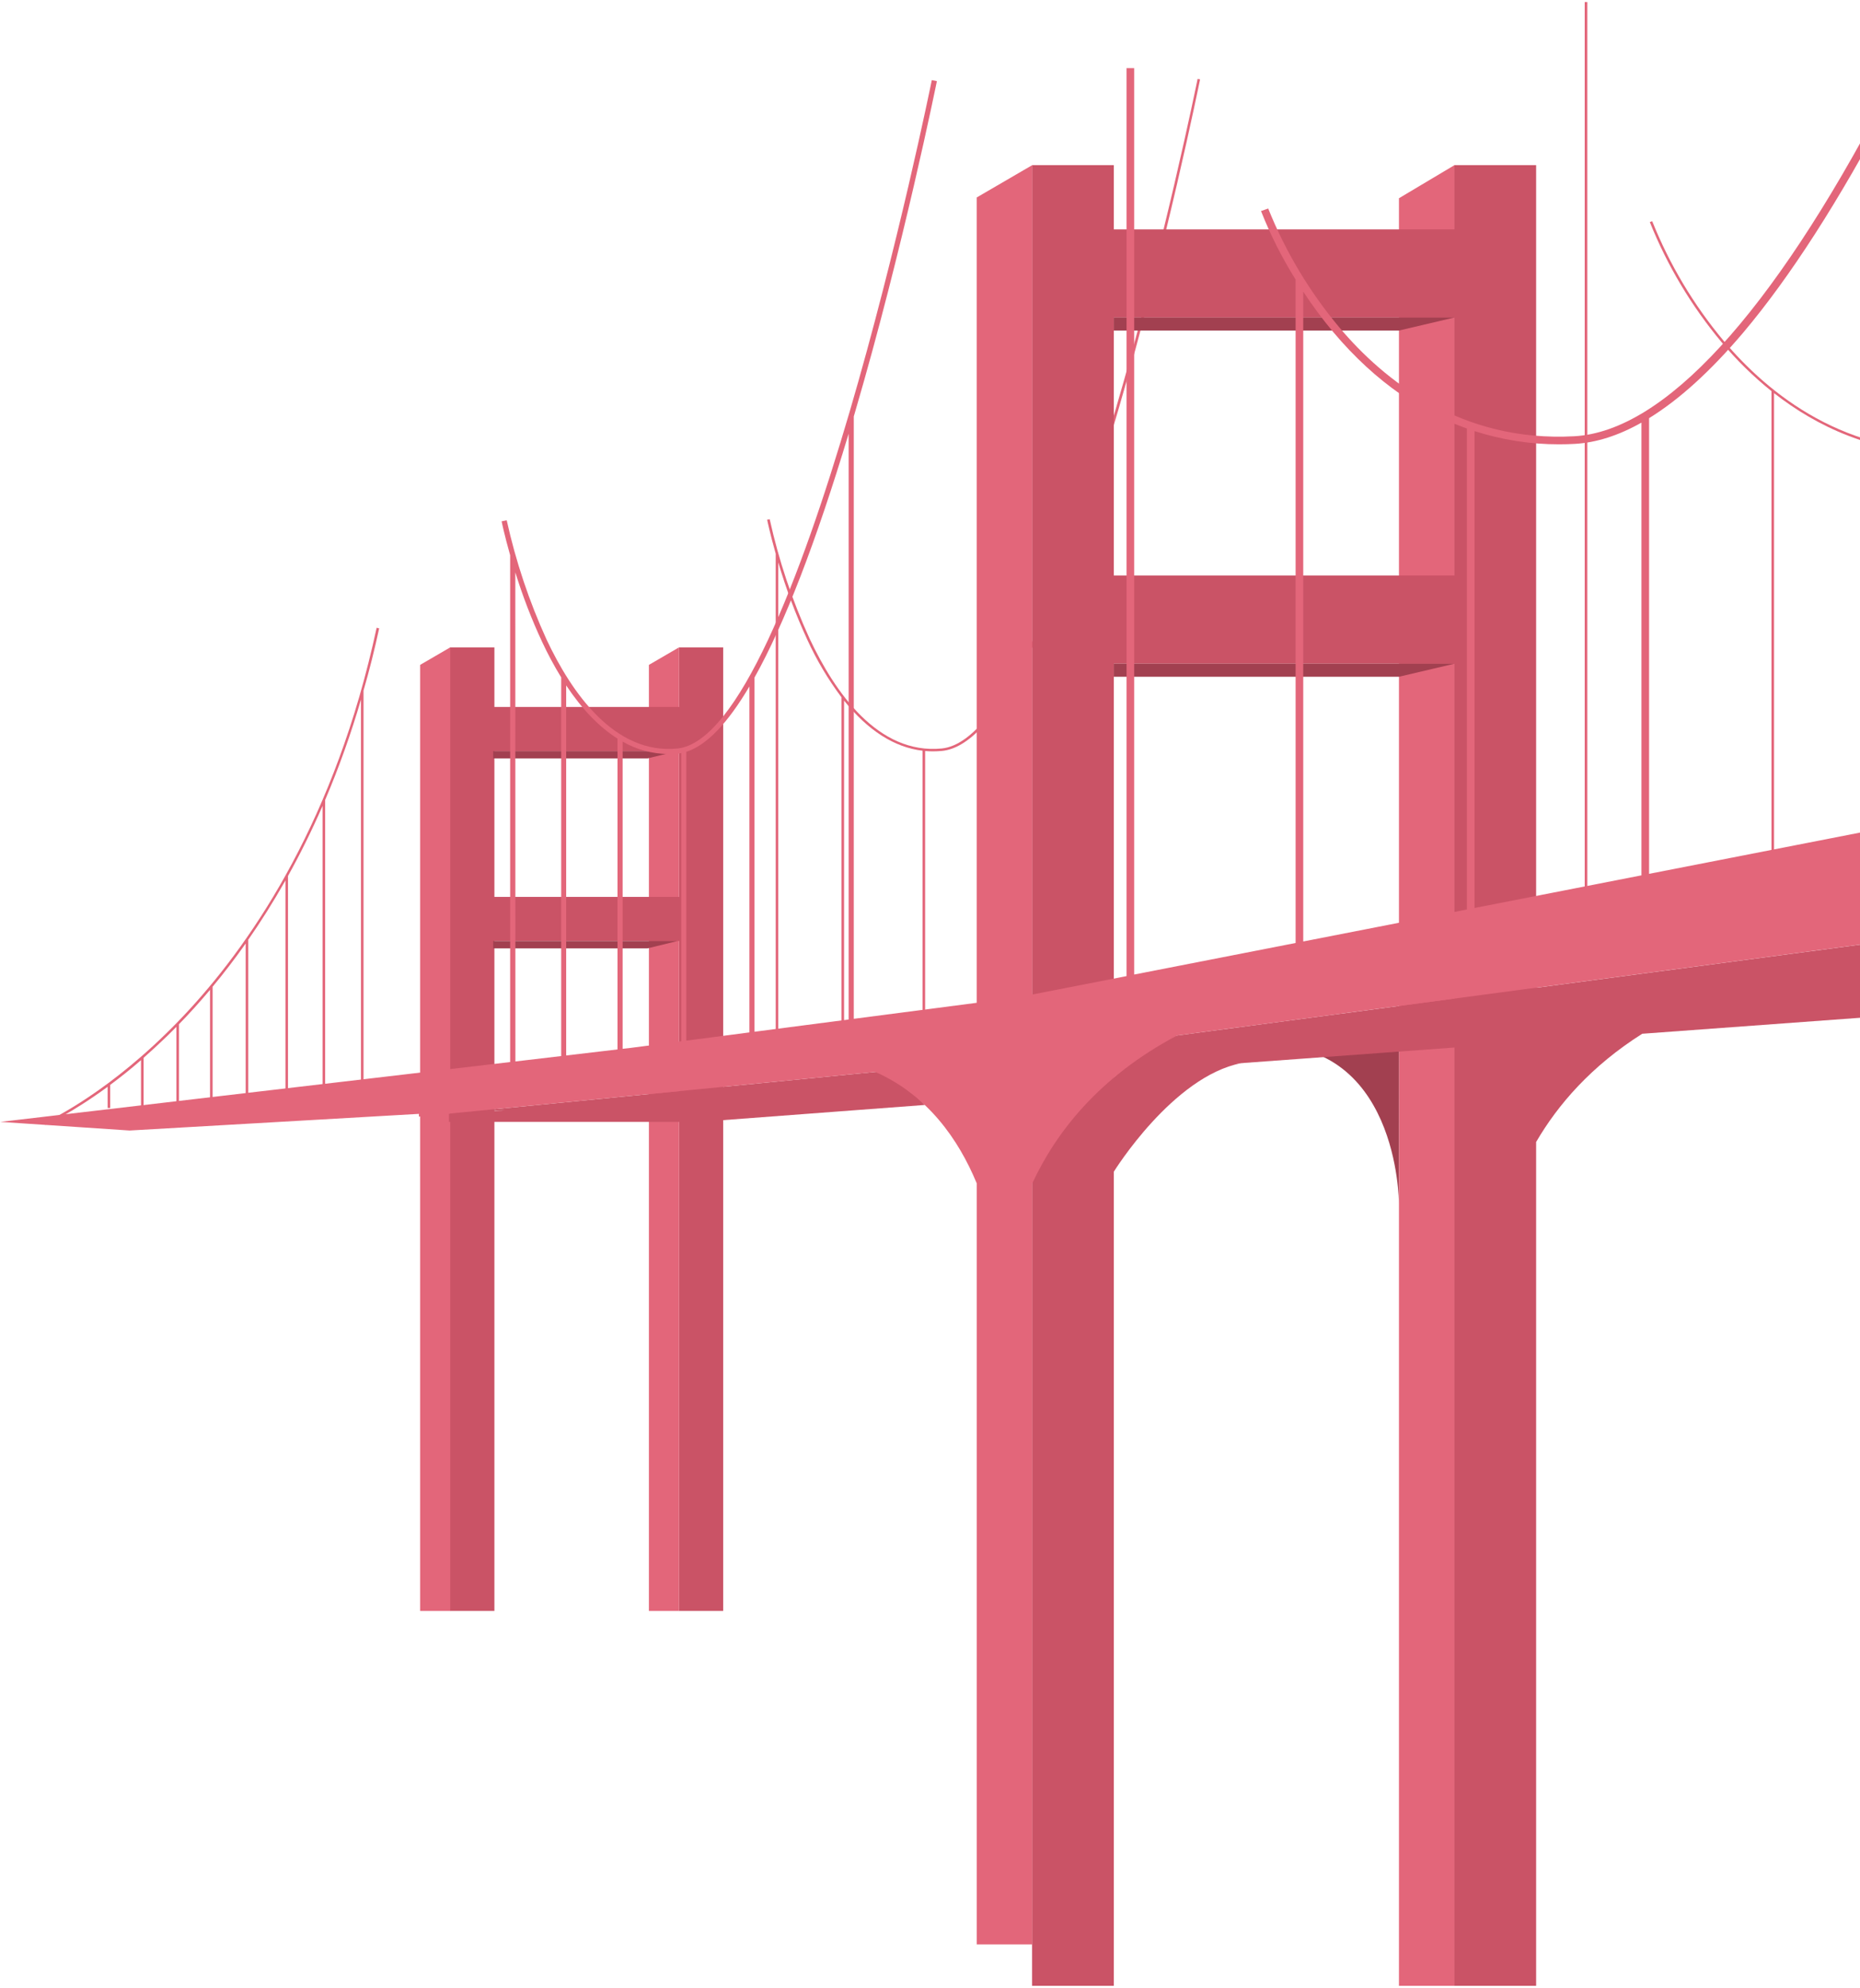 <?xml version="1.0" encoding="UTF-8"?>
<svg width="498px" height="532px" viewBox="0 0 498 532" version="1.1" xmlns="http://www.w3.org/2000/svg" xmlns:xlink="http://www.w3.org/1999/xlink">
    <!-- Generator: sketchtool 52.4 (67378) - http://www.bohemiancoding.com/sketch -->
    <title>987BD716-4871-495C-9658-0B520F3F2D83</title>
    <desc>Created with sketchtool.</desc>
    <g id="Marketing" stroke="none" stroke-width="1" fill="none" fill-rule="evenodd">
        <g id="1a-Home" transform="translate(-942, -4333)">
            <g id="Section-2" transform="translate(-3, 4271)">
                <g id="Bridge" transform="translate(524, 0)">
                    <g id="courbes_fond_bridge" transform="translate(0, 3)">
                        <g id="Calque_37">
                            <g id="Calque_38" transform="translate(136.332, 124.012)"></g>
                            <g id="Calque_36" transform="translate(432.855, 0)" fill-rule="nonzero">
                                <polygon id="Rectangle-path" fill="#CA5366" points="108.664 232.264 120.518 232.264 120.518 490.147 108.664 490.147"></polygon>
                                <polygon id="Shape" fill="#E3667A" points="108.684 232.264 100.627 236.952 100.627 490.147 108.684 490.147"></polygon>
                                <polygon id="Rectangle-path" fill="#CA5366" points="169.918 232.264 181.772 232.264 181.772 490.147 169.918 490.147"></polygon>
                                <polygon id="Shape" fill="#E3667A" points="169.938 232.264 161.881 236.952 161.881 490.147 169.938 490.147"></polygon>
                                <path d="M308.793,80.117 C308.438,81.875 273.006,256.058 240.293,259.321 C223.251,261.004 211.663,244.276 204.921,229.947 C200.238,219.692 196.653,208.971 194.226,197.963 L193.544,198.099 C193.544,198.174 194.301,201.779 195.835,207.202 L195.835,337.912 L196.516,337.912 L196.516,209.519 C198.601,216.592 201.198,223.503 204.287,230.199 C206.784,235.658 209.858,240.834 213.456,245.639 L213.456,337.912 L214.137,337.912 L214.137,246.505 C220.511,254.49 227.6,259.035 235.16,259.921 L235.16,331.466 L235.841,331.466 L235.841,259.996 C236.523,260.057 237.205,260.091 237.941,260.091 C238.677,260.091 239.543,260.051 240.354,259.976 C254.335,258.613 270.211,227.903 287.545,168.765 C300.436,124.809 309.359,80.69 309.454,80.247 L308.793,80.117 Z" id="Shape" fill="#E3667A"></path>
                                <path d="M635.881,0.395 C635.725,0.838 619.774,44.931 596.747,88.853 C583.23,114.636 569.958,135.316 557.299,150.314 C541.519,169.018 526.672,178.877 513.175,179.613 C482.501,181.296 461.683,164.534 449.597,150.17 C441.597,140.583 435.156,129.796 430.51,118.207 L429.87,118.432 C434.547,130.095 441.034,140.948 449.092,150.593 C453.104,155.385 457.576,159.772 462.446,163.689 L462.446,302.33 L463.128,302.33 L463.128,164.214 C474.539,173.154 489.713,180.397 508.929,180.397 C510.347,180.397 511.785,180.358 513.244,180.281 C515.487,180.148 517.711,179.792 519.883,179.218 L519.883,285.125 L520.565,285.125 L520.565,179.054 C532.228,175.784 544.736,166.306 557.858,150.756 C570.551,135.711 583.85,114.991 597.395,89.159 C620.442,45.196 636.406,1.07 636.57,0.627 L635.881,0.395 Z" id="Shape" fill="#E3667A"></path>
                                <polygon id="Rectangle-path" fill="#E3667A" points="412.439 59.546 413.14 59.546 413.14 306.65 412.439 306.65"></polygon>
                                <path d="M89.666,227.167 L88.984,227.024 C87.621,233.347 86.046,239.595 84.308,245.598 C71.016,291.326 48.807,319.869 32.502,335.725 C14.867,352.957 0.164,359.396 0,359.465 L0.273,360.085 C0.368,360.044 7.137,357.066 16.967,349.864 L16.967,355.54 L17.648,355.54 L17.648,349.36 C20.218,347.445 22.992,345.271 25.903,342.73 L25.903,356.364 L26.585,356.364 L26.585,342.117 C28.648,340.3 30.77,338.339 32.952,336.236 C33.749,335.466 34.56,334.649 35.378,333.817 L35.378,356.364 L36.06,356.364 L36.06,333.122 C38.732,330.397 41.513,327.317 44.383,323.917 L44.383,354.361 L45.065,354.361 L45.065,323.092 C47.982,319.576 50.968,315.713 53.926,311.509 L53.926,353.38 L54.608,353.38 L54.608,310.514 C57.962,305.697 61.309,300.416 64.574,294.638 L64.574,352.085 L65.255,352.085 L65.255,293.438 C68.459,287.681 71.568,281.432 74.512,274.687 L74.512,350.164 L75.194,350.164 L75.194,273.119 C78.924,264.353 82.129,255.372 84.792,246.225 L84.792,350.164 L85.474,350.164 L85.474,243.827 C87.048,238.41 88.446,232.822 89.666,227.167 Z" id="Shape" fill="#E3667A"></path>
                            </g>
                        </g>
                    </g>
                    <g id="front_bridge" transform="translate(421, 0)" fill-rule="nonzero">
                        <polygon id="Shape" fill="#E3667A" points="389.43 106.196 374.557 115.057 374.557 593.482 389.43 593.482"></polygon>
                        <path d="M374.53,383.87 C374.53,383.87 374.53,339.074 336.281,341.902 L374.557,339.074 L374.53,383.87 Z" id="Shape" fill="#A24050"></path>
                        <path d="M298.216,375.593 C298.216,375.593 313.982,350.091 332.363,346.535 L303.183,346.535 C300.395,348.392 297.79,350.509 295.402,352.857 L298.216,375.593 Z" id="Shape" fill="#CA5366"></path>
                        <path d="M439.697,338.672 L544.53,330.987 L544.489,308.647 L411.286,326.361 L411.286,106.196 L389.403,106.196 L389.403,123.392 L298.216,123.392 L298.216,106.196 L276.333,106.196 L276.333,593.482 L298.216,593.482 L298.216,349.035 L389.403,342.358 L389.403,593.482 L411.286,593.482 L411.286,367.642 C417.125,357.613 426.057,347.298 439.697,338.672 Z M298.216,147.006 L389.403,147.006 L389.403,216.016 L298.216,216.016 L298.216,147.006 Z M298.216,341.384 L298.216,239.637 L389.403,239.637 L389.403,329.263 L298.216,341.384 Z" id="Shape" fill="#CA5366"></path>
                        <polygon id="Rectangle-path" fill="#CA5366" points="126.11 302.045 187.34 302.045 187.34 313.852 126.11 313.852"></polygon>
                        <polyline id="Shape" fill="#A24050" points="181.412 313.852 173.38 315.814 132.038 315.814 132.038 313.852 181.412 313.852"></polyline>
                        <polyline id="Shape" fill="#A24050" points="181.412 263.013 173.38 264.975 132.038 264.975 132.038 263.013 181.412 263.013"></polyline>
                        <polygon id="Rectangle-path" fill="#CA5366" points="126.11 251.206 187.34 251.206 187.34 263.013 126.11 263.013"></polygon>
                        <polygon id="Shape" fill="#A24050" points="389.403 239.637 374.557 243.125 298.216 243.125 298.216 239.637"></polygon>
                        <polygon id="Shape" fill="#A24050" points="389.403 146.979 374.557 150.467 298.216 150.467 298.216 146.979"></polygon>
                        <path d="M261.5,346.235 L126.11,359.48 L135.288,359.159 L120.21,360.059 L120.21,362.259 L187.36,362.259 L247.602,357.729 C246.32,356.297 244.864,355.032 243.269,353.961 L261.521,352.857 L261.5,346.235 Z" id="Shape" fill="#CA5366"></path>
                        <path d="M507.917,86.206 C530.1,43.284 545.334,1.124 545.491,0.695 L543.57,0.014 C543.413,0.456 527.484,44.49 504.496,88.366 C474.192,146.168 445.509,177.427 421.526,178.755 C391.195,180.438 370.544,163.828 358.567,149.595 C350.596,140.065 344.178,129.336 339.551,117.805 L337.63,118.487 C340.15,124.87 343.25,131.009 346.889,136.827 L346.889,314.377 L303.667,322.825 L303.667,80.238 L301.623,80.238 L301.623,323.241 L276.373,328.173 L276.373,106.196 L261.5,114.855 L261.5,330.388 L228.593,334.673 L228.593,173.455 C228.709,173.053 228.825,172.651 228.947,172.249 C241.831,128.284 250.749,84.155 250.845,83.713 L249.482,83.447 C249.128,85.205 213.768,259.123 181.351,262.332 C164.53,263.994 153.029,247.39 146.339,233.165 C141.669,222.932 138.093,212.235 135.669,201.252 L134.307,201.525 C134.307,201.6 135.056,205.197 136.589,210.607 L136.589,346.242 L0.102,362.259 L34.685,364.569 L112.157,360.113 L112.157,360.842 L234.371,348.892 C248.331,355.085 256.609,366.879 261.507,378.692 L261.507,582.404 L276.38,582.404 L276.38,378.727 C282.662,365.175 294.169,350.234 315.174,339.129 L544.483,308.633 L544.53,275.74 L507.917,282.9 L507.917,86.206 Z M227.217,178.026 L227.217,334.857 L202.008,338.134 L202.008,243.343 C210.012,229.036 218.419,207.264 227.231,178.026 L227.217,178.026 Z M200.646,245.714 L200.646,338.311 L183.749,340.512 L183.749,263.21 C189.138,261.514 194.78,255.662 200.653,245.714 L200.646,245.714 Z M165.333,259.681 L165.333,342.869 L151.591,344.484 L151.591,245.442 C155.843,251.839 160.449,256.609 165.34,259.681 L165.333,259.681 Z M137.972,215.178 C139.932,221.517 142.32,227.715 145.119,233.73 C146.648,237.016 148.363,240.212 150.256,243.303 L150.256,344.641 L137.993,346.085 L137.972,215.178 Z M166.703,342.699 L166.703,260.485 C170.457,262.641 174.706,263.787 179.035,263.81 C179.845,263.81 180.663,263.769 181.481,263.687 C181.787,263.687 182.087,263.612 182.393,263.558 L182.393,340.689 L168.515,342.501 L166.703,342.699 Z M392.755,305.411 L348.933,313.975 L348.933,140.05 C351.394,143.808 354.074,147.418 356.959,150.862 C368.609,164.713 381.057,172.521 392.755,176.691 L392.755,305.411 Z M439.486,296.274 L394.799,305.009 L394.799,177.379 C402.105,179.733 409.735,180.926 417.411,180.915 C418.869,180.915 420.28,180.876 421.642,180.799 C427.379,180.479 433.34,178.578 439.486,175.11 L439.486,296.274 Z M505.873,283.295 L441.53,295.872 L441.53,173.918 C449.633,168.922 458.036,161.289 466.738,151.019 C479.322,136.098 492.492,115.591 505.9,90.124 L505.873,283.295 Z" id="Shape" fill="#E3667A"></path>
                    </g>
                </g>
            </g>
        </g>
    </g>
</svg>